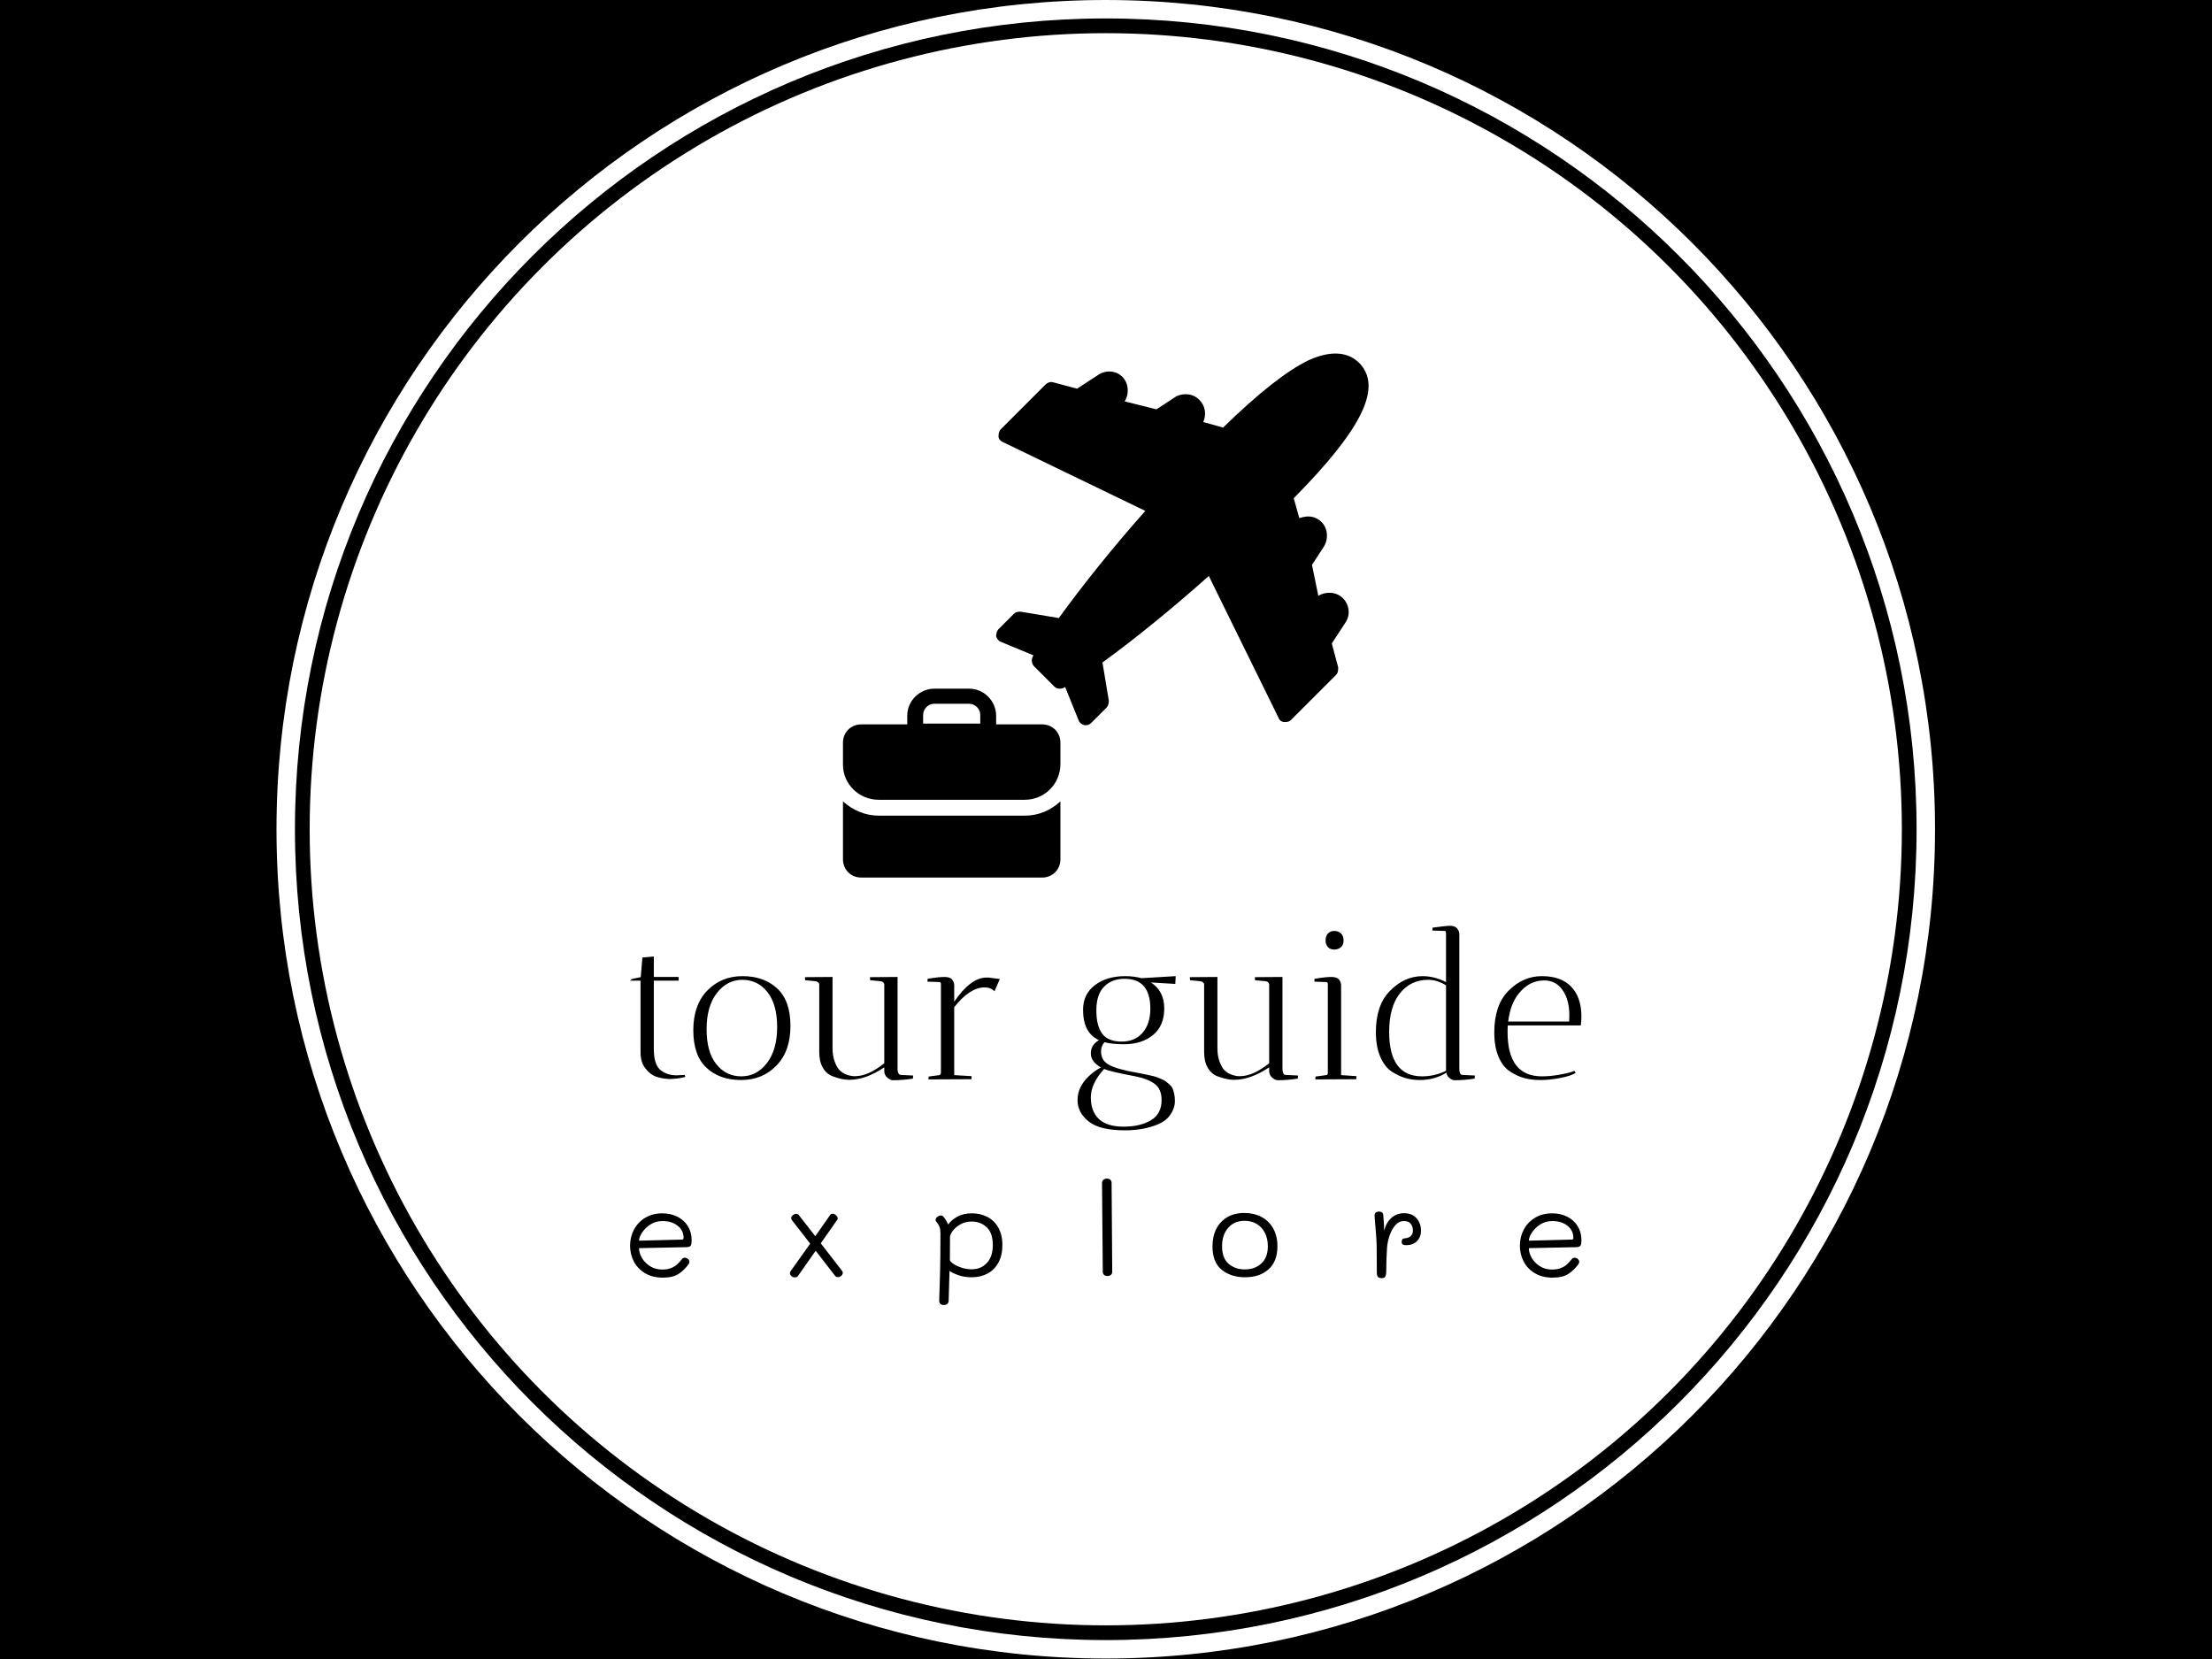 <svg xmlns="http://www.w3.org/2000/svg" version="1.1" xmlns:xlink="http://www.w3.org/1999/xlink" xmlns:svgjs="http://svgjs.dev/svgjs" width="2000" height="1500" viewBox="0 0 2000 1500"><rect width="2000" height="1500" fill="#000000"></rect><g transform="matrix(0.75,0,0,0.75,249.787,-0.213)"><svg viewBox="0 0 334 334" data-background-color="#ffffff" preserveAspectRatio="xMidYMid meet" height="2000" width="2000" xmlns="http://www.w3.org/2000/svg" xmlns:xlink="http://www.w3.org/1999/xlink"><g id="tight-bounds" transform="matrix(1,0,0,1,0.047,0.048)"><svg viewBox="0 0 333.905 333.905" height="333.905" width="333.905"><g><svg></svg></g><g><svg viewBox="0 0 333.905 333.905" height="333.905" width="333.905"><g><path d="M0 166.952c0-92.205 74.747-166.952 166.952-166.952 92.205 0 166.952 74.747 166.953 166.952 0 92.205-74.747 166.952-166.953 166.953-92.205 0-166.952-74.747-166.952-166.953zM166.952 330.191c90.155 0 163.239-73.085 163.239-163.239 0-90.155-73.085-163.239-163.239-163.239-90.155 0-163.239 73.085-163.239 163.239 0 90.155 73.085 163.239 163.239 163.239z" data-fill-palette-color="tertiary" fill="#ffffff" stroke="transparent"></path><ellipse rx="160.274" ry="160.274" cx="166.952" cy="166.952" fill="#ffffff" stroke="transparent" stroke-width="0" fill-opacity="1" data-fill-palette-color="tertiary"></ellipse></g><g transform="matrix(1,0,0,1,71.183,71.173)"><svg viewBox="0 0 191.538 191.558" height="191.558" width="191.538"><g><svg viewBox="0 0 191.538 191.558" height="191.558" width="191.538"><g><svg viewBox="0 0 213.158 213.181" height="191.558" width="191.538"><g transform="matrix(1,0,0,1,0,128.225)"><svg viewBox="0 0 213.158 84.955" height="84.955" width="213.158"><g id="textblocktransform"><svg viewBox="0 0 213.158 84.955" height="84.955" width="213.158" id="textblock"><g><svg viewBox="0 0 213.158 45.821" height="45.821" width="213.158"><g transform="matrix(1,0,0,1,0,0)"><svg width="213.158" viewBox="2 -37.5 232.58 50" height="45.821" data-palette-color="#ffffff"><path d="M13.4-0.95L13.4-0.95 15.35-1.05 15.5-0.55Q15.45-0.55 14.8-0.4L14.8-0.4Q13.3-0.05 11.45-0.05L11.45-0.05Q9.75-0.15 8.35-0.63 6.95-1.1 5.75-2.63 4.55-4.15 4.55-6.55L4.55-6.55 4.55-24.1 2-24.1 2.4-24.5 4.6-24.95 5-29.75 7.8-30 7.8-25 13.85-25 13.85-24.1 7.8-24.1 7.8-7.4Q7.8-3.6 9.4-2.27 11-0.95 13.4-0.95ZM29.12 0.2Q23.9 0.2 20.67-2.8 17.45-5.8 17.45-11.98 17.45-18.15 20.87-21.68 24.3-25.2 29.5-25.2 34.7-25.2 37.95-22.2 41.2-19.2 41.2-13.03 41.2-6.85 37.77-3.33 34.35 0.2 29.12 0.2ZM29.45-24.3Q25.7-24.3 23.2-21.05 20.7-17.8 20.7-12.23 20.7-6.65 23.07-3.68 25.45-0.7 29.2-0.7 32.95-0.7 35.45-3.95 37.95-7.2 37.95-12.75 37.95-18.3 35.57-21.3 33.2-24.3 29.45-24.3ZM47.39-23.95L44.79-24.2 44.74-24.95 51.49-25 51.49-7.6Q51.49-5.65 52.05-4.23 52.59-2.8 53.27-2.15 53.95-1.5 54.84-1.15L54.84-1.15Q56.24-0.65 57.2-0.75L57.2-0.75Q60.24-0.8 64.14-3.9L64.14-3.9 64.14-23.25Q63.95-23.85 63.3-23.95L63.3-23.95 60.69-24.2Q60.64-24.5 60.64-24.95L60.64-24.95 67.39-25 67.39-2.3Q67.5-1.05 68.19-1.05L68.19-1.05 71.19-0.9 71.14-0.15Q68.75 0.25 66.14 0.25L66.14 0.25Q65.55 0.2 64.84-0.43 64.14-1.05 64.14-2L64.14-2 64.14-2.9Q59.59 0.15 55.55 0.15L55.55 0.15Q53.84 0.15 51.55-0.7L51.55-0.7Q50.05-1.25 49.14-2.78 48.24-4.3 48.24-6.6L48.24-6.6 48.24-23.2Q48.24-23.45 47.97-23.68 47.7-23.9 47.39-23.95L47.39-23.95ZM81.24-22.95L81.24-22.95 81.24-18.95Q85.19-24.75 88.99-24.85L88.99-24.85Q89.29-24.85 89.59-24.85L89.59-24.85 92.39-24.5 91.09-21.5Q90.14-22.45 88.64-22.45L88.64-22.45Q84.99-22.4 81.24-17.6L81.24-17.6 81.24-1 85.49-0.75Q85.49-0.7 85.44 0L85.44 0 74.94 0.05Q74.94-0.4 74.99-0.65L74.99-0.65 77.59-1Q77.99-1.05 77.99-1.7L77.99-1.7 77.99-23.4Q77.89-23.75 77.69-23.75L77.69-23.75 74.69-23.85 74.74-24.55Q77.44-25 78.84-25 80.24-25 80.74-24.35 81.24-23.7 81.24-22.95ZM111.39 5.15L111.39 5.15Q111.39 0.45 117.09-2.9L117.09-2.9Q114.64-4.25 114.64-6.33 114.64-8.4 116.64-9.55L116.64-9.55Q112.74-11.3 112.74-16.95L112.74-16.95Q112.74-20.8 115.64-23 118.54-25.2 123.04-25.2L123.04-25.2Q125.14-25.2 127.04-24.7L127.04-24.7 135.39-25.2 135.29-23.3 129.34-23.65Q132.59-21.55 132.59-17.3 132.59-13.05 129.84-10.8 127.09-8.55 122.74-8.55L122.74-8.55Q119.84-8.55 117.99-9.05L117.99-9.05Q117.14-8.1 117.14-6.85L117.14-6.85Q117.14-4.6 118.94-3.6L118.94-3.6Q120.89-2.45 125.84-1.6L125.84-1.6Q126.99-1.4 127.51-1.28 128.04-1.15 129.04-0.95 130.04-0.75 130.54-0.58 131.04-0.4 131.81-0.08 132.59 0.25 132.99 0.55 133.39 0.85 133.89 1.3 134.39 1.75 134.64 2.3L134.64 2.3Q135.19 3.6 135.19 5.33 135.19 7.05 134.14 8.6 133.09 10.15 131.24 10.95L131.24 10.95Q127.64 12.5 122.99 12.5L122.99 12.5Q116.84 12.5 114.11 10.33 111.39 8.15 111.39 5.15ZM117.89-2.5L117.89-2.5Q114.64 1.05 114.64 4.45 114.64 7.85 116.61 9.73 118.59 11.6 122.64 11.6 126.69 11.6 129.31 10.05 131.94 8.5 131.94 5.1L131.94 5.1Q131.94 2.4 130.26 1.15 128.59-0.1 125.54-0.7L125.54-0.7Q119.39-1.85 117.89-2.5ZM122.89-24.55Q119.79-24.55 117.89-22.63 115.99-20.7 115.99-16.85 115.99-13 117.44-11.1 118.89-9.2 122.16-9.2 125.44-9.2 127.31-11.38 129.19-13.55 129.19-17.25L129.19-17.25Q129.19-24.55 122.89-24.55L122.89-24.55ZM141.49-23.95L138.89-24.2 138.84-24.95 145.59-25 145.59-7.6Q145.59-5.65 146.14-4.23 146.69-2.8 147.36-2.15 148.03-1.5 148.94-1.15L148.94-1.15Q150.34-0.65 151.28-0.75L151.28-0.75Q154.34-0.8 158.24-3.9L158.24-3.9 158.24-23.25Q158.04-23.85 157.39-23.95L157.39-23.95 154.78-24.2Q154.74-24.5 154.74-24.95L154.74-24.95 161.49-25 161.49-2.3Q161.59-1.05 162.29-1.05L162.29-1.05 165.29-0.9 165.24-0.15Q162.84 0.25 160.24 0.25L160.24 0.25Q159.64 0.2 158.94-0.43 158.24-1.05 158.24-2L158.24-2 158.24-2.9Q153.69 0.15 149.64 0.15L149.64 0.15Q147.94 0.15 145.64-0.7L145.64-0.7Q144.14-1.25 143.24-2.78 142.34-4.3 142.34-6.6L142.34-6.6 142.34-23.2Q142.34-23.45 142.06-23.68 141.78-23.9 141.49-23.95L141.49-23.95ZM175.83-22.95L175.83-22.95 175.83-1 179.58-0.75Q179.58-0.7 179.53 0L179.53 0 169.53 0.05Q169.53-0.4 169.58-0.65L169.58-0.65 172.18-1Q172.48-1 172.58-1.45L172.58-1.45 172.58-23.4Q172.48-23.75 172.28-23.75L172.28-23.75 169.28-23.85 169.33-24.55Q172.03-25 173.43-25 174.83-25 175.33-24.35 175.83-23.7 175.83-22.95ZM174.13-31.7Q173.13-31.7 172.58-32.33 172.03-32.95 172.03-33.98 172.03-35 172.61-35.63 173.18-36.25 174.18-36.25 175.18-36.25 175.81-35.63 176.43-35 176.43-33.93 176.43-32.85 175.78-32.27 175.13-31.7 174.13-31.7ZM204.73-35.45L204.73-35.45 204.73-2.6Q204.73-1.05 205.53-1.05L205.53-1.05 208.53-0.9 208.48-0.15Q206.08 0.25 203.48 0.25L203.48 0.25Q202.93 0.2 202.31-0.3 201.68-0.8 201.58-1.6L201.58-1.6Q198.73 0.2 194.98 0.2L194.98 0.2Q191.33 0.2 188.23-1.85L188.23-1.85Q186.48-3 185.41-5.48 184.33-7.95 184.33-11.5L184.33-11.5Q184.33-18.05 187.68-21.5L187.68-21.5Q191.23-25.2 195.78-25.2L195.78-25.2Q198.58-25.2 201.48-23.75L201.48-23.75 201.48-35.7Q201.48-36.25 201.18-36.25L201.18-36.25 198.13-36.35 198.18-37.05Q201.33-37.5 202.51-37.5 203.68-37.5 204.21-36.85 204.73-36.2 204.73-35.45ZM195.63-0.7L195.63-0.7Q198.68-0.7 201.48-2.05L201.48-2.05 201.48-22.95Q199.28-24.3 197.13-24.3L197.13-24.3Q192.83-24.3 190.21-21 187.58-17.7 187.58-11.55L187.58-11.55Q187.58-0.7 195.63-0.7ZM216.53-11.5L216.53-11.5Q216.53-0.7 224.93-0.7L224.93-0.7Q227.13-0.7 229.63-1.18 232.13-1.65 232.83-2.05L232.83-2.05 233.18-1.55Q232.03-0.8 229.4-0.3 226.78 0.2 224.6 0.2 222.43 0.2 220.7-0.25 218.98-0.7 217.18-1.85 215.38-3 214.33-5.45 213.28-7.9 213.28-11.45L213.28-11.45Q213.28-18.05 216.68-21.55L216.68-21.55Q220.23-25.2 224.93-25.2 229.63-25.2 232.1-22.6 234.58-20 234.58-15.3L234.58-15.3Q234.58-14.3 234.43-13.15L234.43-13.15 216.58-13.15Q216.53-12.6 216.53-11.5ZM231.63-15.65L231.63-15.65Q231.63-19.4 229.98-21.78 228.33-24.15 225.48-24.15L225.48-24.15Q221.78-24.15 219.23-20.9L219.23-20.9Q217.18-18.35 216.68-14.1L216.68-14.1 231.58-14.1Q231.63-14.65 231.63-15.65Z" opacity="1" transform="matrix(1,0,0,1,0,0)" fill="#000000" class="wordmark-text-0" data-fill-palette-color="quaternary" id="text-0"></path></svg></g></svg></g><g transform="matrix(1,0,0,1,0,56.638)"><svg viewBox="0 0 213.158 28.317" height="28.317" width="213.158"><g transform="matrix(1,0,0,1,0,0)"><svg width="213.158" viewBox="2.9 -39.6 382.4 50.8" height="28.317" data-palette-color="#ffffff"><path d="M16 0.2Q11.9 0.2 8.93-1.58 5.95-3.35 4.42-6.28 2.9-9.2 2.9-12.65L2.9-12.65Q2.9-16.2 4.5-19.18 6.1-22.15 9.05-23.9 12-25.65 15.85-25.65L15.85-25.65Q19.25-25.65 21.95-24.28 24.65-22.9 26.15-20.45 27.65-18 27.65-14.85L27.65-14.85Q27.65-13.35 27.3-12.73 26.95-12.1 25.55-12.05L25.55-12.05 6.5-11.65Q6.5-9.75 7.65-7.75 8.8-5.75 10.93-4.4 13.05-3.05 15.85-3.05L15.85-3.05Q17.95-3.05 19.45-3.68 20.95-4.3 21.8-5.1 22.65-5.9 23.85-7.35L23.85-7.35Q24.2-7.8 24.95-7.8L24.95-7.8Q25.6-7.8 26.18-7.3 26.75-6.8 26.75-6.15L26.75-6.15Q26.75-5.65 26.35-5.1L26.35-5.1Q24.75-2.9 22.48-1.35 20.2 0.2 16 0.2L16 0.2ZM6.5-14.65L23.9-15.1Q24.4-15.1 24.4-15.8L24.4-15.8Q24.4-18.8 22-20.68 19.6-22.55 15.95-22.55L15.95-22.55Q13.2-22.55 11.05-21.15 8.9-19.75 7.7-17.85 6.5-15.95 6.5-14.65L6.5-14.65ZM88.05-2.6Q88.4-2.2 88.4-1.8L88.4-1.8Q88.4-1.05 87.8-0.53 87.2 0 86.45 0L86.45 0Q85.7 0 85.25-0.6L85.25-0.6Q82.1-4.7 77.5-10.6L77.5-10.6 70.45-0.55Q70 0.1 69.1 0.1L69.1 0.1Q68.3 0.1 67.72-0.43 67.15-0.95 67.15-1.65L67.15-1.65Q67.15-2 67.35-2.3L67.35-2.3Q69.35-5.05 75.3-13.45L75.3-13.45Q74.3-14.7 72.9-16.55L72.9-16.55Q70.4-19.7 67.85-23.05L67.85-23.05Q67.65-23.35 67.65-23.75L67.65-23.75Q67.65-24.3 68.32-24.88 69-25.45 69.65-25.45L69.65-25.45Q69.95-25.45 70.25-25.33 70.55-25.2 70.7-25L70.7-25 71.85-23.5Q75.5-18.85 77.35-16.45L77.35-16.45 83.3-24.95Q83.7-25.5 84.25-25.5L84.25-25.5Q85-25.5 85.67-24.88 86.35-24.25 86.35-23.6L86.35-23.6Q86.35-23.35 86.2-23.1L86.2-23.1 79.55-13.6 88.05-2.6ZM140.35-25.65Q143.7-25.65 146.47-24.23 149.25-22.8 150.9-19.93 152.55-17.05 152.55-12.85L152.55-12.85Q152.55-8.8 150.97-5.88 149.4-2.95 146.6-1.45 143.8 0.05 140.2 0.05L140.2 0.05Q137.25 0.05 134.85-0.8 132.45-1.65 131.3-2.5L131.3-2.5 131.15 2.55 130.95 9.6Q130.9 10.35 130.37 10.78 129.85 11.2 129 11.2L129 11.2Q128.1 11.2 127.62 10.73 127.15 10.25 127.15 9.45L127.15 9.45Q127.25 5.4 127.35 3.15L127.35 3.15 127.5-2.3Q127.65-8.25 127.65-17.55L127.65-17.55Q127.65-19.1 127.3-20.13 126.95-21.15 126.2-22.05L126.2-22.05Q126.15-22.1 125.92-22.33 125.7-22.55 125.7-23L125.7-23Q125.7-23.65 126.42-24.23 127.15-24.8 127.8-24.8L127.8-24.8Q128.15-24.8 128.42-24.63 128.7-24.45 128.75-24.4L128.75-24.4Q129.1-24.1 129.72-23.1 130.35-22.1 130.75-21.15L130.75-21.15Q131.95-22.9 134.4-24.28 136.85-25.65 140.35-25.65L140.35-25.65ZM140.15-3.15Q143.95-3.15 146.32-5.7 148.7-8.25 148.7-12.9L148.7-12.9Q148.7-17.75 146.25-20.05 143.8-22.35 140.2-22.35L140.2-22.35Q137.7-22.35 135.7-21.23 133.7-20.1 132.6-18.6 131.5-17.1 131.5-16.2L131.5-16.2Q131.5-10.7 131.45-6.75L131.45-6.75Q131.7-6.1 133.05-5.23 134.4-4.35 136.32-3.75 138.25-3.15 140.15-3.15L140.15-3.15ZM194.8-0.45Q193.95-0.45 193.42-0.9 192.9-1.35 192.9-2.2L192.9-2.2 192.6-37.8Q192.6-38.65 193.15-39.13 193.7-39.6 194.6-39.6L194.6-39.6Q195.45-39.6 195.95-39.13 196.45-38.65 196.45-37.85L196.45-37.85 196.7-2.2Q196.7-1.35 196.17-0.9 195.65-0.45 194.8-0.45L194.8-0.45ZM250.1 0.05Q244.45 0.05 240.72-2.95 237-5.95 237-12.35L237-12.35Q237-16.35 238.52-19.38 240.05-22.4 242.95-24.1 245.85-25.8 249.8-25.8L249.8-25.8Q253.6-25.8 256.62-24.23 259.65-22.65 261.37-19.63 263.1-16.6 263.1-12.4L263.1-12.4Q263.1-6.3 259.52-3.13 255.95 0.05 250.1 0.05L250.1 0.05ZM250-3.1Q254-3.1 256.62-5.48 259.25-7.85 259.25-12.45L259.25-12.45Q259.25-15.45 258.07-17.78 256.9-20.1 254.77-21.38 252.65-22.65 249.9-22.65L249.9-22.65Q245.8-22.65 243.32-19.85 240.85-17.05 240.85-12.45L240.85-12.45Q240.85-7.6 243.5-5.35 246.15-3.1 250-3.1L250-3.1ZM314-25.7Q317.2-25.7 319-23.68 320.8-21.65 320.8-18.75L320.8-18.75Q320.8-16 319.15-14.43 317.5-12.85 314.9-12.85L314.9-12.85Q313.9-12.85 313.47-13.15 313.05-13.45 313.05-14.25L313.05-14.25Q313.05-15.55 314.3-15.6L314.3-15.6Q317.55-15.9 317.55-18.8L317.55-18.8Q317.55-20.35 316.7-21.45 315.85-22.55 313.95-22.55L313.95-22.55Q311.95-22.55 310.47-20.85 309-19.15 308.15-16.63 307.3-14.1 307.15-11.65L307.15-11.65Q306.85-7.05 306.85-2.95L306.85-2.95Q306.85-0.9 306.47-0.25 306.1 0.4 305 0.4L305 0.4Q303.9 0.4 303.47-0.13 303.05-0.65 303.05-1.95L303.05-1.95 303-11.5Q303-14.8 302.5-20.2L302.5-20.2Q302.2-23.35 302.15-24.7L302.15-24.7Q302.1-25.5 302.6-25.93 303.1-26.35 304-26.35L304-26.35Q305.55-26.35 305.65-24.85L305.65-24.85Q305.95-21.7 306-18.7L306-18.7Q306.85-22 308.95-23.85 311.05-25.7 314-25.7L314-25.7ZM373.65 0.2Q369.55 0.2 366.57-1.58 363.6-3.35 362.07-6.28 360.55-9.2 360.55-12.65L360.55-12.65Q360.55-16.2 362.15-19.18 363.75-22.15 366.7-23.9 369.65-25.65 373.5-25.65L373.5-25.65Q376.9-25.65 379.6-24.28 382.3-22.9 383.8-20.45 385.3-18 385.3-14.85L385.3-14.85Q385.3-13.35 384.95-12.73 384.6-12.1 383.2-12.05L383.2-12.05 364.15-11.65Q364.15-9.75 365.3-7.75 366.45-5.75 368.57-4.4 370.7-3.05 373.5-3.05L373.5-3.05Q375.6-3.05 377.1-3.68 378.6-4.3 379.45-5.1 380.3-5.9 381.5-7.35L381.5-7.35Q381.85-7.8 382.6-7.8L382.6-7.8Q383.25-7.8 383.82-7.3 384.4-6.8 384.4-6.15L384.4-6.15Q384.4-5.65 384-5.1L384-5.1Q382.4-2.9 380.12-1.35 377.85 0.2 373.65 0.2L373.65 0.2ZM364.15-14.65L381.55-15.1Q382.05-15.1 382.05-15.8L382.05-15.8Q382.05-18.8 379.65-20.68 377.25-22.55 373.6-22.55L373.6-22.55Q370.85-22.55 368.7-21.15 366.55-19.75 365.35-17.85 364.15-15.95 364.15-14.65L364.15-14.65Z" opacity="1" transform="matrix(1,0,0,1,0,0)" fill="#000000" class="slogan-text-1" data-fill-palette-color="quaternary" id="text-1"></path></svg></g></svg></g></svg></g></svg></g><g transform="matrix(1,0,0,1,47.699,0)"><svg viewBox="0 0 117.761 117.408" height="117.408" width="117.761"><g><svg xmlns="http://www.w3.org/2000/svg" xmlns:xlink="http://www.w3.org/1999/xlink" version="1.1" x="0" y="0" viewBox="6.9 6.969 66.229 66.031" style="enable-background:new 0 0 80 80;" xml:space="preserve" height="117.408" width="117.761" class="icon-icon-0" data-fill-palette-color="quaternary" id="icon-0"><path d="M65.6 7.8c-2.7 1.3-6.3 4.1-10.8 8.5l-2.5-0.7c0.4-0.9 0.3-2-0.5-2.8-0.5-0.5-1.1-0.7-1.7-0.7-0.5 0-1 0.1-1.4 0.4l-2.3 1.5L42.4 13c0.6-1 0.5-2.3-0.3-3.1C41.3 9.1 40 9 39 9.7l-2.6 1.7-3-0.8c-0.3-0.1-0.7 0-1 0.3l-5.6 5.6c-0.2 0.2-0.3 0.5-0.3 0.9s0.3 0.6 0.5 0.7L45 26.8c-4.1 4.6-8 9.5-10.9 13.5l-4.8-0.8c-0.3 0-0.6 0-0.9 0.3l-1.9 1.9c-0.2 0.2-0.3 0.6-0.3 0.9 0.1 0.3 0.3 0.6 0.6 0.7l4.1 1.7c0 0.1-0.1 0.1-0.1 0.2-0.2 0.4-0.1 0.9 0.2 1.2l2.5 2.5c0.2 0.2 0.4 0.3 0.7 0.3 0.2 0 0.3 0 0.5-0.1 0.1 0 0.1-0.1 0.2-0.1l1.7 4.2c0.1 0.3 0.4 0.5 0.7 0.6 0.1 0 0.1 0 0.2 0 0.3 0 0.5-0.1 0.7-0.3l1.9-1.9c0.2-0.2 0.3-0.5 0.3-0.9l-0.8-4.8c4-2.9 8.8-6.8 13.4-10.9l8.8 17.9c0.1 0.3 0.4 0.5 0.7 0.5 0.1 0 0.1 0 0.2 0 0.3 0 0.5-0.1 0.7-0.3l5.6-5.6c0.3-0.3 0.3-0.6 0.3-1l-0.8-3 1.7-2.6c0.7-1 0.5-2.3-0.3-3.1-0.8-0.8-2.1-0.9-3.1-0.3L66 33.6l1.5-2.3c0.6-1 0.5-2.3-0.3-3.1-0.5-0.5-1.1-0.7-1.7-0.7-0.4 0-0.7 0.1-1.1 0.2l-0.7-2.5c8.8-8.9 11.2-14.1 8.2-17.1C70.4 6.7 68.3 6.6 65.6 7.8z" fill="#000000" data-fill-palette-color="quaternary"></path><path d="M9.2 73H32c1.3 0 2.3-1 2.3-2.3v-7.3c-1.2 1.1-2.7 1.8-4.5 1.8H11.4c-1.7 0-3.3-0.7-4.5-1.8v7.3C6.9 72 7.9 73 9.2 73z" fill="#000000" data-fill-palette-color="quaternary"></path><path d="M11.4 63.2h18.4c2.5 0 4.5-2 4.5-4.5V56c0-1.3-1-2.3-2.3-2.3h-5.8v-1.1c0-1.8-1.5-3.4-3.4-3.4h-4.4c-1.8 0-3.4 1.5-3.4 3.4v1.1H9.2c-1.3 0-2.3 1-2.3 2.3v2.8C6.9 61.2 8.9 63.2 11.4 63.2zM17 52.5c0-0.7 0.6-1.4 1.4-1.4h4.4c0.7 0 1.4 0.6 1.4 1.4v1.1H17V52.5z" fill="#000000" data-fill-palette-color="quaternary"></path></svg></g></svg></g><g></g></svg></g></svg></g></svg></g></svg></g><defs></defs></svg><rect width="333.905" height="333.905" fill="none" stroke="none" visibility="hidden"></rect></g></svg></g></svg>